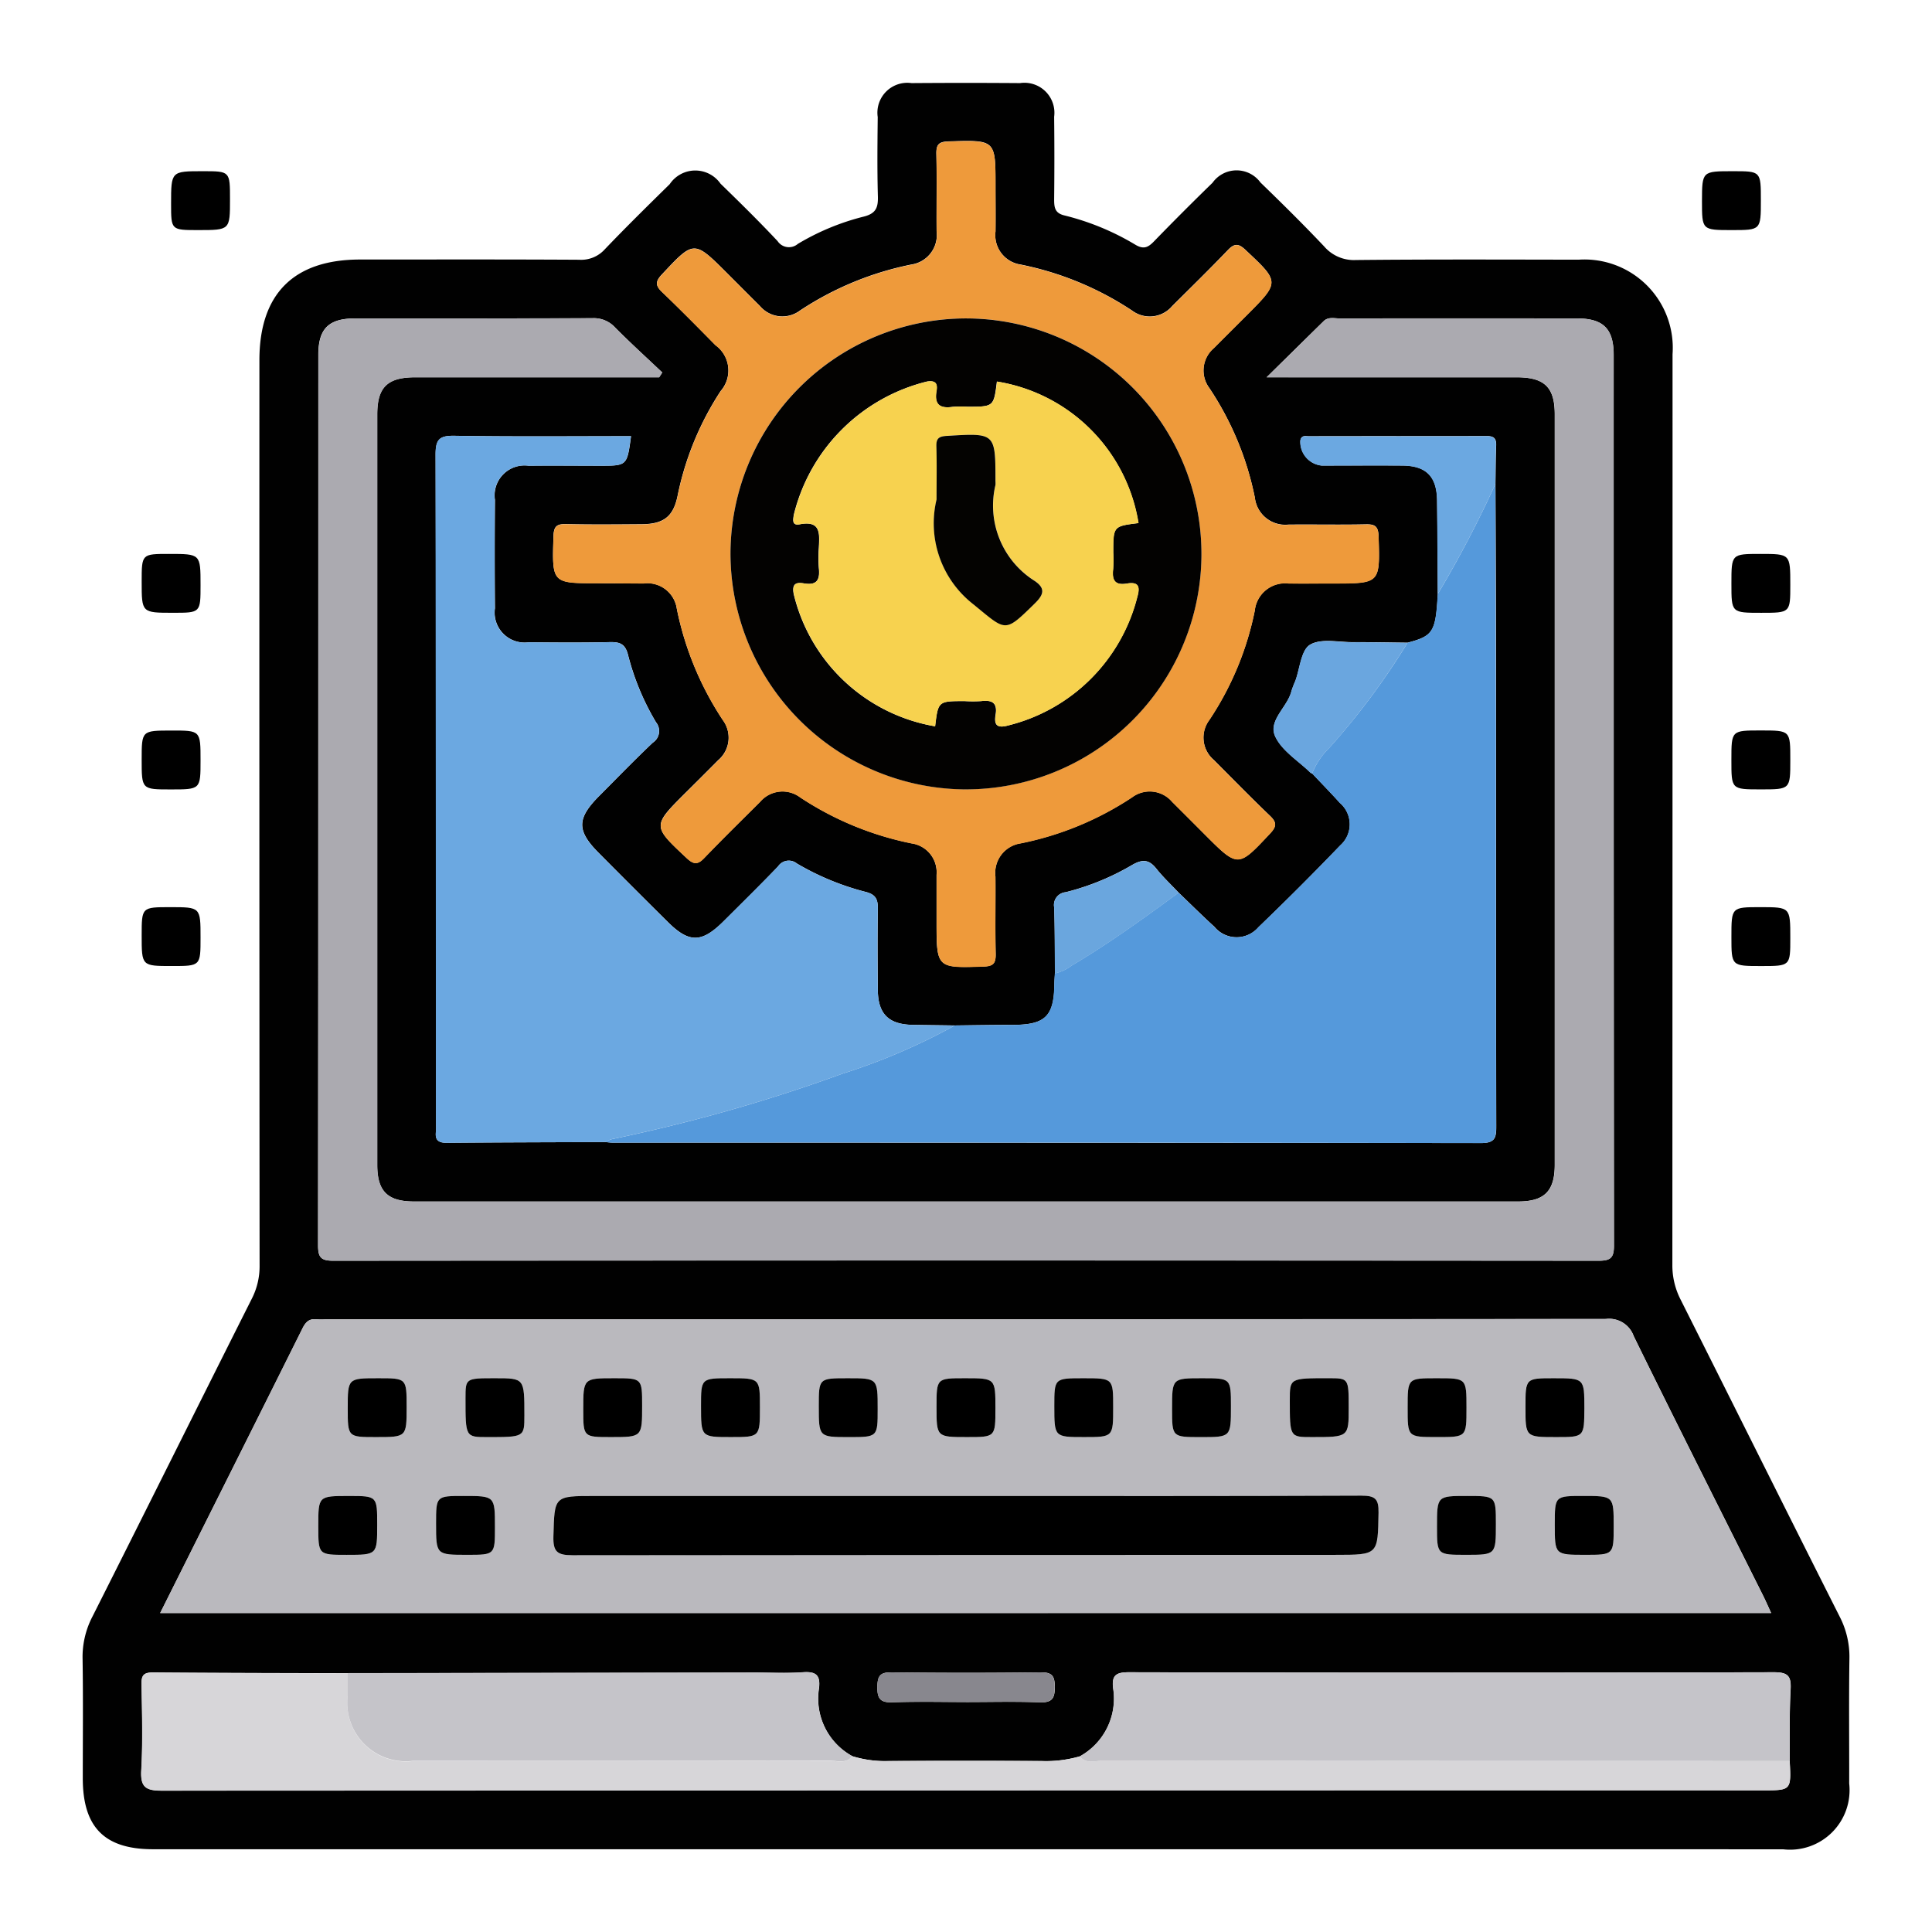 <svg xmlns="http://www.w3.org/2000/svg" xmlns:xlink="http://www.w3.org/1999/xlink" width="85" height="85" viewBox="0 0 85 85">
  <defs>
    <clipPath id="clip-path">
      <rect id="Rectángulo_34042" data-name="Rectángulo 34042" width="85" height="85" transform="translate(600 14109)" fill="#2ff980" stroke="#707070" stroke-width="1"/>
    </clipPath>
  </defs>
  <g id="Grupo_87" data-name="Grupo 87" transform="translate(-600 -14109)" clip-path="url(#clip-path)">
    <g id="Grupo_85034" data-name="Grupo 85034" transform="translate(670.56 14415.29)">
      <path id="Trazado_124490" data-name="Trazado 124490" d="M-28.052-224.931H-63.827c-2.135,0-3.09-.966-3.091-3.121,0-1.753.018-3.508-.009-5.261a3.848,3.848,0,0,1,.434-1.854c2.348-4.659,4.671-9.331,7.015-13.992a3.134,3.134,0,0,0,.339-1.463q-.015-19.91-.008-39.821c0-2.92,1.512-4.429,4.434-4.429,3.21,0,6.421-.009,9.632.01a1.4,1.4,0,0,0,1.13-.46c.932-.975,1.894-1.921,2.856-2.866a1.354,1.354,0,0,1,2.236-.02c.851.827,1.7,1.662,2.51,2.526a.6.6,0,0,0,.89.123,10.656,10.656,0,0,1,2.894-1.2c.553-.138.642-.406.628-.9-.033-1.159-.019-2.32-.007-3.48a1.316,1.316,0,0,1,1.487-1.495q2.387-.018,4.775,0a1.319,1.319,0,0,1,1.5,1.481q.02,1.821,0,3.642c0,.357.036.6.455.7a11.289,11.289,0,0,1,3.121,1.289c.368.218.562.114.818-.15q1.269-1.307,2.574-2.577a1.3,1.3,0,0,1,2.11-.011c.95.919,1.89,1.849,2.8,2.81a1.728,1.728,0,0,0,1.4.6c3.264-.033,6.529-.02,9.794-.015a3.886,3.886,0,0,1,4.135,4.16q0,20.032-.008,40.064a3.3,3.3,0,0,0,.368,1.538c2.333,4.64,4.647,9.289,6.987,13.926a3.854,3.854,0,0,1,.435,1.854c-.027,1.834-.006,3.669-.01,5.5a2.619,2.619,0,0,1-2.911,2.894Q-10.083-224.929-28.052-224.931ZM8.18-228.814c.009-1.05-.018-2.1.041-3.149.033-.6-.127-.756-.742-.755q-14.182.033-28.364,0c-.559,0-.772.121-.7.7a2.9,2.9,0,0,1-1.465,3,5.349,5.349,0,0,1-1.666.206q-3.38-.018-6.759,0a4.887,4.887,0,0,1-1.584-.213,2.884,2.884,0,0,1-1.466-2.99c.068-.58-.143-.739-.7-.7-.723.051-1.453.012-2.18.013l-17.848.027c-2.859-.009-5.718-.011-8.577-.035-.392,0-.5.115-.5.5.022,1.267.06,2.539-.011,3.8-.043.761.211.9.923.9q35.205-.029,70.41-.016C8.247-227.522,8.247-227.522,8.18-228.814Zm-52.1-27.23c.107.009.214.026.321.026q19.1,0,38.2.017c.63,0,.67-.248.669-.753-.014-5.88-.006-11.761-.01-17.641q0-5.3-.025-10.6c.008-.564.006-1.13.03-1.693.013-.312-.1-.419-.415-.418-2.61.009-5.221,0-7.831.008-.142,0-.324-.059-.366.189a1.047,1.047,0,0,0,.94,1.1c1.184,0,2.368-.007,3.552,0,1.048.01,1.511.48,1.524,1.54.016,1.372.021,2.744.03,4.115-.094,1.665-.2,1.842-1.328,2.139-.8-.008-1.608-.026-2.412-.023-.64,0-1.4-.175-1.882.113-.391.235-.441,1.037-.643,1.587a4.269,4.269,0,0,0-.172.449c-.17.706-1.038,1.291-.715,1.994.293.637,1.02,1.075,1.556,1.6a.265.265,0,0,0,.072.036c.4.43.818.851,1.212,1.29a1.238,1.238,0,0,1,.021,1.872q-1.762,1.834-3.6,3.6a1.267,1.267,0,0,1-1.939-.019c-.535-.488-1.049-1-1.572-1.5-.33-.351-.685-.683-.984-1.06-.334-.421-.633-.413-1.085-.147a11.05,11.05,0,0,1-2.9,1.185.563.563,0,0,0-.508.665c.033.967.026,1.937.034,2.905-.008.16-.023.319-.024.478-.016,1.409-.4,1.785-1.819,1.79-.853,0-1.706.016-2.559.025-.62-.009-1.24-.015-1.859-.026-1.057-.019-1.524-.479-1.533-1.537-.01-1.186-.016-2.373,0-3.56.007-.4-.071-.63-.514-.747A11.674,11.674,0,0,1-35.5-268.3a.565.565,0,0,0-.827.128c-.784.817-1.592,1.613-2.395,2.411-.967.961-1.515.968-2.461.029q-1.523-1.51-3.033-3.032c-.978-.984-.97-1.514.029-2.517.78-.783,1.549-1.579,2.352-2.338a.609.609,0,0,0,.139-.893,11.122,11.122,0,0,1-1.234-2.973c-.123-.479-.359-.565-.8-.555-1.186.027-2.373.019-3.56.006a1.318,1.318,0,0,1-1.494-1.492q-.019-2.387,0-4.774a1.317,1.317,0,0,1,1.485-1.5c1.052-.013,2.1,0,3.156,0,1.172,0,1.172,0,1.347-1.3-2.592,0-5.176.025-7.76-.018-.67-.011-.84.154-.838.832q.036,14.726.017,29.452a2.445,2.445,0,0,1,0,.323c-.052.388.109.506.5.5C-48.562-256.033-46.242-256.035-43.923-256.044Zm-19.588,20.72H7.365c-.135-.291-.238-.531-.355-.765-1.9-3.8-3.821-7.6-5.693-11.418A1.142,1.142,0,0,0,.1-248.26q-28.164.029-56.329.016a3.432,3.432,0,0,1-.4,0c-.317-.039-.477.111-.616.389C-59.31-243.714-61.384-239.575-63.512-235.324Zm48.679-54.368H-13.8q4.978,0,9.956,0c1.231,0,1.685.435,1.685,1.629q0,16.51,0,33.021c0,1.16-.457,1.613-1.62,1.613q-24.281,0-48.562,0c-1.169,0-1.624-.45-1.624-1.608q0-16.51,0-33.021c0-1.2.449-1.633,1.678-1.634q4.978,0,9.955,0h.771l.136-.211c-.694-.657-1.4-1.3-2.075-1.979a1.265,1.265,0,0,0-.992-.409c-3.48.015-6.961.006-10.441.01-1.169,0-1.623.449-1.623,1.608q0,19.586-.012,39.172c0,.515.117.677.659.677q27.843-.022,55.685,0c.527,0,.67-.137.669-.667Q.424-271.077.433-290.664c0-1.164-.453-1.615-1.616-1.617q-5.22-.007-10.441,0c-.235,0-.5-.077-.7.119C-13.1-291.4-13.878-290.631-14.833-289.692Zm-29.115,9.068c.566,0,1.133.006,1.7,0a1.307,1.307,0,0,1,1.46,1.111,13.8,13.8,0,0,0,2.024,4.9,1.3,1.3,0,0,1-.2,1.764c-.474.48-.953.954-1.431,1.43-1.479,1.474-1.47,1.464.046,2.884.31.29.488.283.772-.013.8-.836,1.632-1.649,2.454-2.468a1.293,1.293,0,0,1,1.763-.195,13.86,13.86,0,0,0,4.9,2.023,1.284,1.284,0,0,1,1.1,1.384c0,.674,0,1.349,0,2.024,0,2.092,0,2.077,2.068,2.011.44-.014.54-.153.532-.561-.024-1.133,0-2.266-.01-3.4a1.311,1.311,0,0,1,1.112-1.46,13.787,13.787,0,0,0,4.9-2.024,1.293,1.293,0,0,1,1.763.2q.718.713,1.431,1.431c1.474,1.476,1.465,1.468,2.882-.044.288-.308.29-.486-.009-.773-.837-.8-1.649-1.632-2.468-2.454a1.293,1.293,0,0,1-.2-1.763,13.446,13.446,0,0,0,2-4.819,1.341,1.341,0,0,1,1.487-1.187c.648.011,1.3,0,1.943,0,2.093,0,2.078,0,2.016-2.064-.013-.435-.142-.545-.556-.536-1.133.025-2.267,0-3.4.011a1.347,1.347,0,0,1-1.488-1.186,13.422,13.422,0,0,0-2-4.819,1.293,1.293,0,0,1,.2-1.763c.476-.478.954-.954,1.431-1.431,1.475-1.477,1.467-1.468-.04-2.883-.3-.286-.483-.3-.772,0-.8.837-1.632,1.649-2.454,2.468a1.294,1.294,0,0,1-1.763.2,13.784,13.784,0,0,0-4.9-2.025,1.308,1.308,0,0,1-1.112-1.46c.008-.674,0-1.349,0-2.024,0-2.012,0-2-2.064-1.935-.434.013-.546.14-.537.555.025,1.133,0,2.267.01,3.4a1.312,1.312,0,0,1-1.11,1.462,13.784,13.784,0,0,0-4.9,2.024,1.294,1.294,0,0,1-1.763-.2c-.478-.475-.954-.954-1.431-1.431-1.476-1.475-1.467-1.467-2.882.043-.288.307-.293.486.007.773.8.765,1.576,1.553,2.352,2.341a1.373,1.373,0,0,1,.228,2.014,13.187,13.187,0,0,0-1.894,4.6c-.188.935-.622,1.255-1.588,1.262-1.106.008-2.213.019-3.319-.006-.415-.01-.543.1-.556.536-.062,2.064-.077,2.064,1.935,2.064Zm15.889,49.217c1.077,0,2.155-.029,3.231.012.542.021.676-.163.671-.681,0-.487-.125-.644-.633-.638q-3.272.042-6.543,0c-.511-.007-.624.157-.63.64-.007.522.135.7.673.678C-30.215-231.436-29.137-231.408-28.059-231.408Z" transform="translate(0 0)" fill="#010101"/>
      <path id="Trazado_124491" data-name="Trazado 124491" d="M-56.322-189.5c0,1.248,0,1.248-1.262,1.248-1.328,0-1.328,0-1.328-1.343,0-1.247,0-1.247,1.262-1.247C-56.322-190.841-56.322-190.841-56.322-189.5Z" transform="translate(-5.415 -75.537)"/>
      <path id="Trazado_124492" data-name="Trazado 124492" d="M159.28-189.482c0,1.231,0,1.231-1.279,1.231-1.312,0-1.312,0-1.312-1.279,0-1.312,0-1.312,1.279-1.312C159.28-190.841,159.28-190.841,159.28-189.482Z" transform="translate(-151.074 -75.537)"/>
      <path id="Trazado_124493" data-name="Trazado 124493" d="M154.056-290.654c1.231,0,1.231,0,1.231,1.279,0,1.312,0,1.312-1.279,1.312-1.312,0-1.312,0-1.312-1.278C152.7-290.654,152.7-290.654,154.056-290.654Z" transform="translate(-148.376 -8.104)"/>
      <path id="Trazado_124494" data-name="Trazado 124494" d="M-58.912-237.531c0-1.221,0-1.221,1.207-1.221,1.383,0,1.383,0,1.383,1.369,0,1.221,0,1.221-1.207,1.221C-58.912-236.162-58.912-236.162-58.912-237.531Z" transform="translate(-5.415 -43.168)"/>
      <path id="Trazado_124495" data-name="Trazado 124495" d="M-52.329-289.417c0,1.354,0,1.354-1.4,1.354-1.192,0-1.192,0-1.192-1.156,0-1.435,0-1.435,1.4-1.435C-52.329-290.654-52.329-290.654-52.329-289.417Z" transform="translate(-8.112 -8.104)"/>
      <path id="Trazado_124496" data-name="Trazado 124496" d="M159.28-213.5c0,1.292,0,1.292-1.3,1.292s-1.292,0-1.292-1.3,0-1.293,1.3-1.293S159.28-214.8,159.28-213.5Z" transform="translate(-151.074 -59.352)"/>
      <path id="Trazado_124497" data-name="Trazado 124497" d="M-56.322-213.485c0,1.279,0,1.279-1.312,1.279-1.278,0-1.278,0-1.278-1.312,0-1.279,0-1.279,1.312-1.279C-56.322-214.8-56.322-214.8-56.322-213.485Z" transform="translate(-5.415 -59.352)"/>
      <path id="Trazado_124498" data-name="Trazado 124498" d="M159.28-237.392c0,1.231,0,1.231-1.279,1.231-1.312,0-1.312,0-1.312-1.279,0-1.312,0-1.312,1.279-1.312C159.28-238.752,159.28-238.752,159.28-237.392Z" transform="translate(-151.074 -43.168)"/>
      <path id="Trazado_124499" data-name="Trazado 124499" d="M-56.4-122.057c2.127-4.252,4.2-8.39,6.265-12.534.139-.279.3-.428.616-.389a3.432,3.432,0,0,0,.4,0q28.164,0,56.329-.016a1.142,1.142,0,0,1,1.215.754c1.873,3.818,3.791,7.614,5.693,11.418.117.234.221.474.355.765Zm35.536-5.15H-37.284c-1.8,0-1.765,0-1.814,1.776-.019.681.168.831.837.83q16.785-.034,33.571-.016c1.889,0,1.86,0,1.894-1.858.011-.612-.154-.75-.755-.747C-9.322-127.2-15.092-127.207-20.862-127.207Zm-26.043-2.59c1.349,0,1.349,0,1.349-1.322,0-1.268,0-1.268-1.242-1.268-1.349,0-1.349,0-1.349,1.322C-48.147-129.8-48.147-129.8-46.905-129.8Zm10.494-2.59c-1.373,0-1.373,0-1.373,1.378,0,1.212,0,1.212,1.217,1.212,1.373,0,1.373,0,1.373-1.378C-35.195-132.388-35.195-132.388-36.412-132.388Zm3.808,1.231c0,1.36,0,1.36,1.311,1.36,1.279,0,1.279,0,1.279-1.311,0-1.279,0-1.279-1.312-1.279C-32.6-132.388-32.6-132.388-32.6-131.157Zm5.181.006c0,1.354,0,1.354,1.317,1.354,1.273,0,1.273,0,1.273-1.237,0-1.354,0-1.354-1.317-1.354C-27.423-132.388-27.423-132.388-27.423-131.152Zm7.772.092c0-1.328,0-1.328-1.343-1.328-1.248,0-1.248,0-1.248,1.262,0,1.328,0,1.328,1.343,1.328C-19.651-129.8-19.651-129.8-19.651-131.06Zm2.59-.1c0,1.36,0,1.36,1.311,1.36,1.279,0,1.279,0,1.279-1.311,0-1.279,0-1.279-1.311-1.279C-17.061-132.388-17.061-132.388-17.061-131.157Zm7.772.011c0-1.242,0-1.242-1.268-1.242-1.322,0-1.322,0-1.322,1.349,0,1.242,0,1.242,1.268,1.242C-9.289-129.8-9.289-129.8-9.289-131.146Zm5.181.065c0-1.306,0-1.306-.881-1.307-1.709,0-1.709,0-1.709.962,0,1.629,0,1.629.962,1.629C-4.109-129.8-4.109-129.8-4.109-131.081Zm3.892-1.307c-1.3,0-1.3,0-1.3,1.289s0,1.3,1.289,1.3,1.3,0,1.3-1.289S1.073-132.388-.216-132.388Zm5.233,2.59c1.236,0,1.236,0,1.236-1.274,0-1.317,0-1.317-1.354-1.317-1.236,0-1.236,0-1.236,1.273C3.663-129.8,3.663-129.8,5.017-129.8ZM-48.2-124.617c1.349,0,1.349,0,1.349-1.322,0-1.268,0-1.268-1.242-1.268-1.349,0-1.349,0-1.349,1.322C-49.442-124.617-49.442-124.617-48.2-124.617Zm3.939-1.373c0,1.373,0,1.373,1.378,1.373,1.212,0,1.212,0,1.212-1.217,0-1.373,0-1.373-1.378-1.373C-44.261-127.207-44.261-127.207-44.261-125.99Zm46.629.019c0-1.236,0-1.236-1.273-1.236-1.317,0-1.317,0-1.317,1.354,0,1.236,0,1.236,1.274,1.236C2.368-124.617,2.368-124.617,2.368-125.971Zm5.181.1c0-1.334,0-1.334-1.337-1.334-1.253,0-1.253,0-1.253,1.256,0,1.334,0,1.334,1.337,1.334C7.549-124.617,7.549-124.617,7.549-125.873Zm-49.208-6.515c-1.306,0-1.306,0-1.307.881,0,1.709,0,1.709.962,1.709,1.629,0,1.629,0,1.629-.962C-40.375-132.388-40.375-132.388-41.659-132.388Z" transform="translate(-7.114 -113.266)" fill="#bab9be"/>
      <path id="Trazado_124500" data-name="Trazado 124500" d="M6.744-268.126c.955-.939,1.733-1.706,2.514-2.468.2-.2.46-.118.7-.119q5.22-.006,10.441,0c1.163,0,1.616.452,1.616,1.617q0,19.586.013,39.173c0,.53-.142.667-.669.667q-27.842-.02-55.685,0c-.542,0-.66-.162-.659-.677q.02-19.586.012-39.172c0-1.159.455-1.606,1.623-1.608,3.48,0,6.961,0,10.441-.01a1.265,1.265,0,0,1,.992.409c.671.68,1.381,1.322,2.075,1.979l-.136.211h-.771q-4.978,0-9.955,0c-1.23,0-1.678.434-1.678,1.634q0,16.511,0,33.021c0,1.158.455,1.608,1.624,1.608q24.281,0,48.562,0c1.164,0,1.62-.454,1.62-1.613q0-16.511,0-33.021c0-1.194-.454-1.628-1.685-1.629q-4.978,0-9.956,0Z" transform="translate(-21.577 -21.566)" fill="#abaab0"/>
      <path id="Trazado_124501" data-name="Trazado 124501" d="M39.27-241.241c1.125-.3,1.235-.474,1.328-2.139a49.639,49.639,0,0,0,2.536-4.845q.013,5.3.025,10.6c0,5.88,0,11.761.01,17.641,0,.505-.039.754-.669.753q-19.1-.031-38.2-.017c-.107,0-.214-.017-.321-.026a1.489,1.489,0,0,1,.286-.129A72.7,72.7,0,0,0,14.4-222.28a27.3,27.3,0,0,0,4.951-2.123c.853-.009,1.706-.021,2.559-.025,1.42-.006,1.8-.381,1.819-1.79,0-.16.016-.319.024-.479a1.835,1.835,0,0,0,.723-.333c1.642-.971,3.184-2.089,4.72-3.216.523.5,1.037,1.013,1.572,1.5a1.267,1.267,0,0,0,1.939.019q1.833-1.763,3.6-3.6a1.238,1.238,0,0,0-.021-1.872c-.394-.439-.807-.861-1.212-1.291a3.183,3.183,0,0,1,.747-1.121A31.716,31.716,0,0,0,39.27-241.241Z" transform="translate(-47.906 -36.769)" fill="#5599db"/>
      <path id="Trazado_124502" data-name="Trazado 124502" d="M3.8-228.829a27.3,27.3,0,0,1-4.951,2.123,72.691,72.691,0,0,1-10.135,2.875,1.49,1.49,0,0,0-.286.129c-2.319.009-4.638.011-6.957.035-.388,0-.548-.115-.5-.5a2.444,2.444,0,0,0,0-.323q0-14.725-.017-29.452c0-.678.168-.843.838-.832,2.584.043,5.168.018,7.76.018-.175,1.295-.175,1.295-1.347,1.3-1.052,0-2.1-.01-3.156,0a1.317,1.317,0,0,0-1.485,1.5q-.018,2.386,0,4.774a1.318,1.318,0,0,0,1.494,1.492c1.187.013,2.374.021,3.56-.006.437-.01.674.076.8.555a11.122,11.122,0,0,0,1.234,2.973.609.609,0,0,1-.139.893c-.8.759-1.572,1.555-2.352,2.338-1,1-1.007,1.533-.029,2.517q1.511,1.521,3.033,3.032c.947.939,1.495.932,2.461-.029.8-.8,1.611-1.594,2.395-2.411a.565.565,0,0,1,.827-.128A11.674,11.674,0,0,0-.1-234.7c.443.117.521.346.514.747-.021,1.186-.015,2.373,0,3.56.009,1.058.477,1.518,1.533,1.537C2.564-228.844,3.183-228.838,3.8-228.829Z" transform="translate(-32.354 -32.342)" fill="#6ba8e1"/>
      <path id="Trazado_124503" data-name="Trazado 124503" d="M-.834-275.282h-.324c-2.012,0-2,0-1.935-2.064.013-.434.141-.546.556-.536,1.106.025,2.212.014,3.319.007.966-.007,1.4-.326,1.588-1.262a13.187,13.187,0,0,1,1.894-4.6,1.373,1.373,0,0,0-.228-2.014c-.776-.788-1.553-1.576-2.352-2.341-.3-.287-.295-.466-.007-.773,1.416-1.509,1.406-1.518,2.882-.043.477.477.952.955,1.431,1.431a1.294,1.294,0,0,0,1.763.2,13.784,13.784,0,0,1,4.9-2.024,1.312,1.312,0,0,0,1.11-1.462c-.008-1.133.015-2.267-.01-3.4-.009-.415.1-.543.537-.555,2.064-.062,2.064-.077,2.064,1.935,0,.674.007,1.349,0,2.024a1.308,1.308,0,0,0,1.112,1.46,13.784,13.784,0,0,1,4.9,2.025,1.294,1.294,0,0,0,1.763-.2c.822-.819,1.651-1.631,2.454-2.468.289-.3.468-.29.772,0,1.507,1.415,1.515,1.406.04,2.883-.477.477-.955.952-1.431,1.431a1.293,1.293,0,0,0-.2,1.763,13.422,13.422,0,0,1,2,4.819,1.347,1.347,0,0,0,1.488,1.186c1.133-.01,2.267.014,3.4-.011.414-.009.543.1.556.536.062,2.065.077,2.064-2.016,2.064-.648,0-1.3.009-1.943,0a1.341,1.341,0,0,0-1.487,1.187,13.446,13.446,0,0,1-2,4.819,1.293,1.293,0,0,0,.2,1.763c.819.821,1.631,1.651,2.468,2.454.3.286.3.465.009.773-1.417,1.512-1.408,1.521-2.882.044q-.715-.716-1.431-1.431a1.293,1.293,0,0,0-1.763-.2,13.787,13.787,0,0,1-4.9,2.024,1.311,1.311,0,0,0-1.112,1.46c.008,1.133-.014,2.267.01,3.4.008.408-.092.547-.532.561-2.069.065-2.068.081-2.068-2.011,0-.675,0-1.349,0-2.024a1.284,1.284,0,0,0-1.1-1.384,13.86,13.86,0,0,1-4.9-2.023,1.293,1.293,0,0,0-1.763.195c-.821.819-1.65,1.631-2.454,2.468-.284.3-.462.3-.772.013-1.516-1.42-1.525-1.41-.046-2.884.478-.476.957-.951,1.431-1.43a1.3,1.3,0,0,0,.2-1.764,13.8,13.8,0,0,1-2.024-4.9,1.307,1.307,0,0,0-1.46-1.111C.3-275.275-.268-275.281-.834-275.282Zm5.526-1.339a10.393,10.393,0,0,0,10.22,10.4,10.368,10.368,0,0,0,10.5-10.28,10.366,10.366,0,0,0-10.338-10.44A10.372,10.372,0,0,0,4.692-276.62Z" transform="translate(-43.114 -5.343)" fill="#ee9a3b"/>
      <path id="Trazado_124504" data-name="Trazado 124504" d="M-27.7-83.374a4.887,4.887,0,0,0,1.584.213q3.38-.018,6.759,0a5.349,5.349,0,0,0,1.666-.206c.27.343.651.194.98.195q15.127.014,30.255.009c.067,1.292.067,1.292-1.193,1.292q-35.205,0-70.41.016c-.712,0-.966-.141-.923-.9.071-1.264.033-2.535.011-3.8-.007-.385.1-.5.5-.5,2.859.024,5.718.026,8.577.035q0,.485,0,.969a2.574,2.574,0,0,0,2.887,2.889q9.167,0,18.334-.006C-28.345-83.174-27.963-83.023-27.7-83.374Z" transform="translate(-5.366 -145.65)" fill="#d7d6d9"/>
      <path id="Trazado_124505" data-name="Trazado 124505" d="M99.544-83.179q-15.128,0-30.255-.009c-.33,0-.71.149-.98-.195a2.9,2.9,0,0,0,1.465-3c-.068-.58.146-.7.7-.7q14.182.028,28.364,0c.614,0,.775.157.742.755C99.525-85.281,99.552-84.229,99.544-83.179Z" transform="translate(-91.364 -145.635)" fill="#c5c4c9"/>
      <path id="Trazado_124506" data-name="Trazado 124506" d="M-8.773-83.4c-.265.351-.647.2-.975.2q-9.167.014-18.334.006a2.574,2.574,0,0,1-2.887-2.889q0-.484,0-.969l17.848-.027c.727,0,1.457.038,2.18-.013.562-.039.773.12.7.7A2.884,2.884,0,0,0-8.773-83.4Z" transform="translate(-24.291 -145.629)" fill="#c5c4c9"/>
      <path id="Trazado_124507" data-name="Trazado 124507" d="M106.777-252.623a49.638,49.638,0,0,1-2.536,4.845c-.009-1.372-.014-2.744-.03-4.115-.012-1.059-.475-1.53-1.524-1.54-1.184-.011-2.368,0-3.552,0a1.047,1.047,0,0,1-.94-1.1c.042-.247.224-.188.366-.188,2.61,0,5.221,0,7.831-.008.314,0,.428.106.415.418C106.783-253.753,106.786-253.188,106.777-252.623Z" transform="translate(-111.549 -32.371)" fill="#6ba8e1"/>
      <path id="Trazado_124508" data-name="Trazado 124508" d="M100.478-226.852a31.715,31.715,0,0,1-3.449,4.636,3.183,3.183,0,0,0-.747,1.121.261.261,0,0,1-.072-.036c-.537-.525-1.263-.963-1.556-1.6-.323-.7.545-1.289.715-1.994a4.272,4.272,0,0,1,.172-.449c.2-.55.252-1.353.643-1.587.478-.287,1.242-.11,1.882-.113C98.87-226.878,99.674-226.86,100.478-226.852Z" transform="translate(-109.115 -51.158)" fill="#6aa6df"/>
      <path id="Trazado_124509" data-name="Trazado 124509" d="M70.308-195.7c-1.536,1.127-3.078,2.245-4.72,3.216a1.834,1.834,0,0,1-.723.333c-.009-.968,0-1.938-.034-2.905a.563.563,0,0,1,.508-.665,11.051,11.051,0,0,0,2.9-1.185c.452-.265.751-.274,1.085.147C69.623-196.385,69.978-196.054,70.308-195.7Z" transform="translate(-89.014 -71.311)" fill="#6aa6de"/>
      <path id="Trazado_124510" data-name="Trazado 124510" d="M44.754-85.766c-1.077,0-2.155-.029-3.231.012-.538.02-.68-.157-.673-.678.006-.483.119-.647.63-.64q3.271.043,6.543,0c.508-.006.628.151.633.638,0,.518-.129.7-.671.681C46.909-85.8,45.831-85.766,44.754-85.766Z" transform="translate(-72.813 -145.642)" fill="#88878e"/>
      <path id="Trazado_124511" data-name="Trazado 124511" d="M15.162-111.021c5.771,0,11.541.01,17.311-.015.6,0,.766.136.755.747-.034,1.857,0,1.858-1.894,1.858q-16.785,0-33.571.016c-.668,0-.856-.15-.837-.83.05-1.775.014-1.776,1.814-1.776Z" transform="translate(-43.138 -129.452)"/>
      <path id="Trazado_124512" data-name="Trazado 124512" d="M-29.722-124.371c-1.242,0-1.242,0-1.242-1.268,0-1.322,0-1.322,1.349-1.322,1.242,0,1.242,0,1.242,1.268C-28.374-124.371-28.374-124.371-29.722-124.371Z" transform="translate(-24.297 -118.693)"/>
      <path id="Trazado_124513" data-name="Trazado 124513" d="M2.35-126.961c1.217,0,1.217,0,1.217,1.212,0,1.378,0,1.378-1.373,1.378-1.217,0-1.217,0-1.217-1.212C.977-126.961.977-126.961,2.35-126.961Z" transform="translate(-45.876 -118.693)"/>
      <path id="Trazado_124514" data-name="Trazado 124514" d="M16.948-125.73c0-1.231,0-1.231,1.279-1.231,1.312,0,1.312,0,1.312,1.279,0,1.311,0,1.311-1.279,1.311C16.948-124.371,16.948-124.371,16.948-125.73Z" transform="translate(-56.666 -118.693)"/>
      <path id="Trazado_124515" data-name="Trazado 124515" d="M32.918-125.725c0-1.236,0-1.236,1.274-1.236,1.317,0,1.317,0,1.317,1.354,0,1.237,0,1.237-1.273,1.237C32.918-124.371,32.918-124.371,32.918-125.725Z" transform="translate(-67.455 -118.693)"/>
      <path id="Trazado_124516" data-name="Trazado 124516" d="M51.479-125.633c0,1.262,0,1.262-1.248,1.262-1.343,0-1.343,0-1.343-1.328,0-1.262,0-1.262,1.248-1.262C51.479-126.961,51.479-126.961,51.479-125.633Z" transform="translate(-78.245 -118.693)"/>
      <path id="Trazado_124517" data-name="Trazado 124517" d="M64.859-125.73c0-1.231,0-1.231,1.279-1.231,1.311,0,1.311,0,1.311,1.279,0,1.311,0,1.311-1.279,1.311C64.859-124.371,64.859-124.371,64.859-125.73Z" transform="translate(-89.034 -118.693)"/>
      <path id="Trazado_124518" data-name="Trazado 124518" d="M83.42-125.719c0,1.349,0,1.349-1.322,1.349-1.268,0-1.268,0-1.268-1.242,0-1.349,0-1.349,1.322-1.349C83.42-126.961,83.42-126.961,83.42-125.719Z" transform="translate(-99.824 -118.693)"/>
      <path id="Trazado_124519" data-name="Trazado 124519" d="M99.39-125.655c0,1.284,0,1.284-1.629,1.284-.962,0-.962,0-.962-1.629,0-.963,0-.963,1.709-.962C99.39-126.961,99.39-126.961,99.39-125.655Z" transform="translate(-110.613 -118.693)"/>
      <path id="Trazado_124520" data-name="Trazado 124520" d="M114.073-126.961c1.289,0,1.289,0,1.289,1.3s0,1.289-1.3,1.289-1.289,0-1.289-1.3S112.771-126.961,114.073-126.961Z" transform="translate(-121.403 -118.693)"/>
      <path id="Trazado_124521" data-name="Trazado 124521" d="M130.1-124.371c-1.354,0-1.354,0-1.354-1.317,0-1.273,0-1.273,1.236-1.273,1.354,0,1.354,0,1.354,1.317C131.331-124.371,131.331-124.371,130.1-124.371Z" transform="translate(-132.192 -118.693)"/>
      <path id="Trazado_124522" data-name="Trazado 124522" d="M-33.714-108.4c-1.242,0-1.242,0-1.242-1.268,0-1.322,0-1.322,1.349-1.322,1.242,0,1.242,0,1.242,1.268C-32.366-108.4-32.366-108.4-33.714-108.4Z" transform="translate(-21.6 -129.483)"/>
      <path id="Trazado_124523" data-name="Trazado 124523" d="M-18.986-109.774c0-1.217,0-1.217,1.212-1.217,1.378,0,1.378,0,1.378,1.373,0,1.217,0,1.217-1.212,1.217C-18.986-108.4-18.986-108.4-18.986-109.774Z" transform="translate(-32.389 -129.483)"/>
      <path id="Trazado_124524" data-name="Trazado 124524" d="M119.353-109.755c0,1.354,0,1.354-1.317,1.354-1.274,0-1.274,0-1.274-1.236,0-1.354,0-1.354,1.317-1.354C119.353-110.991,119.353-110.991,119.353-109.755Z" transform="translate(-124.1 -129.483)"/>
      <path id="Trazado_124525" data-name="Trazado 124525" d="M135.324-109.657c0,1.256,0,1.256-1.254,1.256-1.337,0-1.337,0-1.337-1.334,0-1.256,0-1.256,1.253-1.256C135.324-110.991,135.324-110.991,135.324-109.657Z" transform="translate(-134.889 -129.483)"/>
      <path id="Trazado_124526" data-name="Trazado 124526" d="M-13.687-126.961c1.284,0,1.284,0,1.284,1.629,0,.962,0,.962-1.629.962-.963,0-.963,0-.962-1.709C-14.993-126.961-14.993-126.961-13.687-126.961Z" transform="translate(-35.086 -118.693)"/>
      <path id="Trazado_124527" data-name="Trazado 124527" d="M20.942-260.37a10.372,10.372,0,0,1,10.383-10.318,10.366,10.366,0,0,1,10.338,10.44,10.368,10.368,0,0,1-10.5,10.28A10.393,10.393,0,0,1,20.942-260.37Zm9,7.628c.136-1.11.136-1.11,1.3-1.11a6.183,6.183,0,0,0,.728,0c.467-.056.724.063.634.6-.079.467.077.609.574.466a7.786,7.786,0,0,0,5.662-5.662c.143-.5,0-.653-.466-.574-.535.091-.655-.166-.6-.634a6.114,6.114,0,0,0,.005-.728c0-1.16,0-1.16,1.11-1.3a7.512,7.512,0,0,0-6.227-6.226c-.138,1.108-.138,1.108-1.3,1.108a4.522,4.522,0,0,0-.647.005c-.543.079-.814-.086-.714-.682.051-.3,0-.5-.418-.431a8,8,0,0,0-5.857,5.865c-.032.222-.087.481.259.415.954-.182.869.439.843,1.038a5.981,5.981,0,0,0,0,.889c.053.5-.073.769-.64.676-.332-.055-.554-.02-.467.456A7.733,7.733,0,0,0,29.945-252.742Z" transform="translate(-59.364 -21.593)" fill="#030201"/>
      <path id="Trazado_124528" data-name="Trazado 124528" d="M35.7-246.985a7.733,7.733,0,0,1-6.219-5.829c-.088-.476.135-.511.467-.456.566.093.693-.18.64-.676a5.98,5.98,0,0,1,0-.889c.026-.6.111-1.22-.843-1.038-.346.066-.292-.193-.259-.415a8,8,0,0,1,5.857-5.865c.423-.064.469.128.418.431-.1.6.17.761.714.682a4.522,4.522,0,0,1,.647-.005c1.161,0,1.161,0,1.3-1.108a7.512,7.512,0,0,1,6.227,6.226c-1.11.135-1.11.135-1.11,1.3a6.114,6.114,0,0,1-.005.728c-.056.467.064.724.6.634.468-.079.609.078.466.574a7.786,7.786,0,0,1-5.662,5.662c-.5.143-.653,0-.574-.466.091-.536-.167-.655-.634-.6a6.186,6.186,0,0,1-.728,0C35.832-248.095,35.832-248.095,35.7-246.985Zm.062-9.978a4.512,4.512,0,0,0,1.593,4.584c1.488,1.208,1.374,1.313,2.729-.014.4-.389.475-.665,0-.991a3.912,3.912,0,0,1-1.729-4.221.918.918,0,0,0,0-.161c0-2.137,0-2.126-2.142-2-.347.021-.467.107-.457.46C35.774-258.522,35.759-257.742,35.759-256.962Z" transform="translate(-65.115 -27.35)" fill="#f7d24f"/>
      <path id="Trazado_124529" data-name="Trazado 124529" d="M48.716-252.055c0-.78.016-1.56-.007-2.339-.01-.353.11-.439.457-.46,2.143-.131,2.142-.141,2.142,2a.918.918,0,0,1,0,.161,3.912,3.912,0,0,0,1.729,4.221c.477.326.4.6,0,.991-1.355,1.327-1.241,1.223-2.729.014A4.512,4.512,0,0,1,48.716-252.055Z" transform="translate(-78.072 -32.258)" fill="#040301"/>
    </g>
  </g>
</svg>
